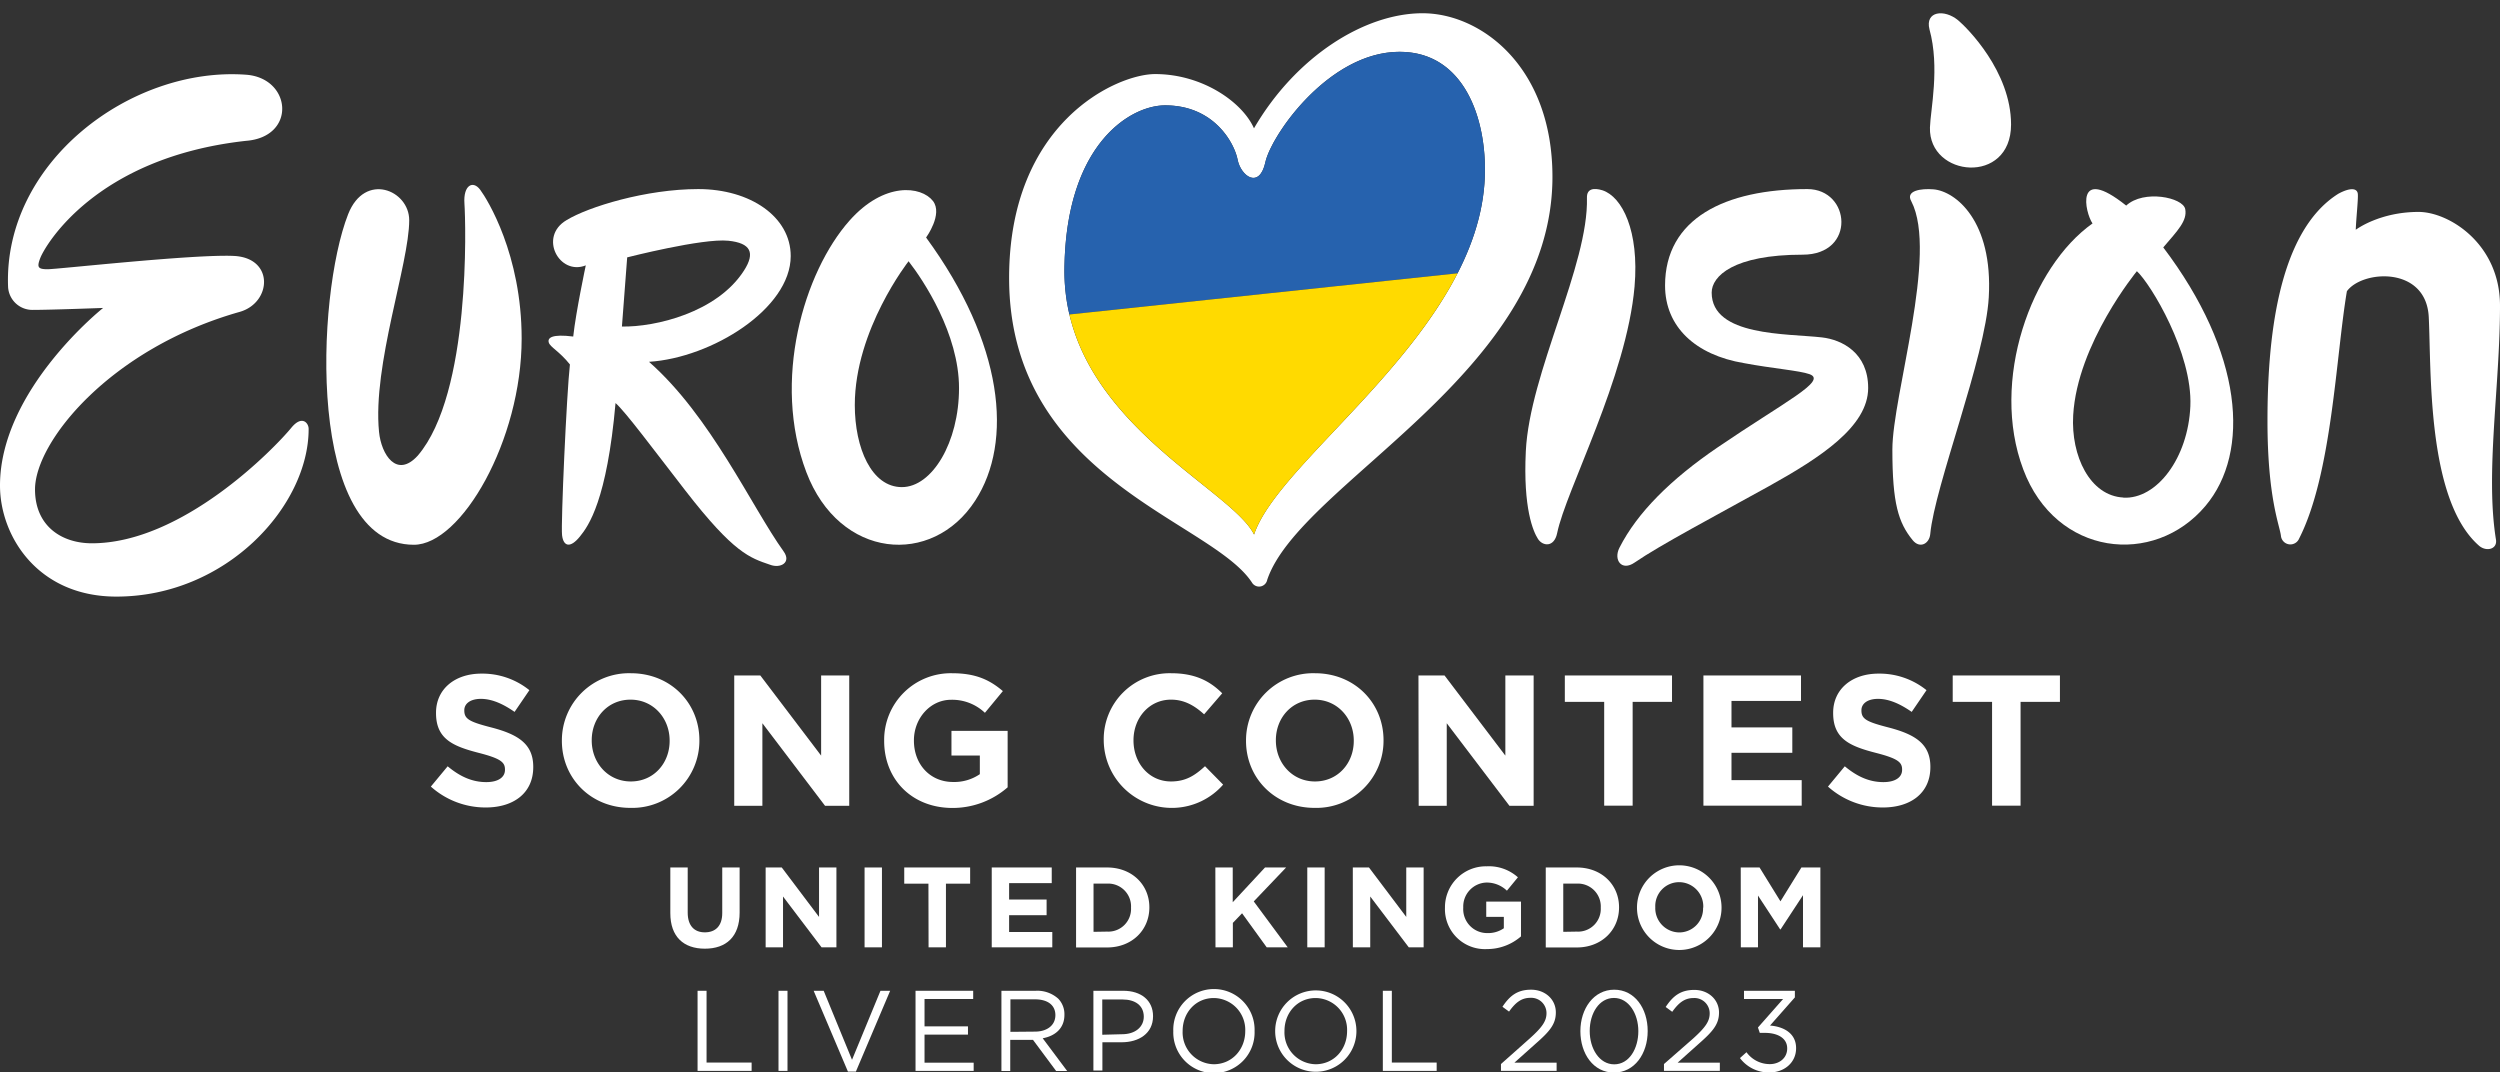 <svg xmlns="http://www.w3.org/2000/svg" xmlns:xlink="http://www.w3.org/1999/xlink" viewBox="0 0 575.43 246.83"><rect x="0" y="0" width="575.43" height="246.83" fill="#333333" stroke="none"/><defs><style>.cls-1{fill:none;}.cls-2{isolation:isolate;}.cls-3{fill:#fff;}.cls-4{clip-path:url(#clip-path);}.cls-5{mix-blend-mode:multiply;}.cls-6{fill:#2662ae;}.cls-7{fill:#ffda00;}</style><clipPath id="clip-path" transform="translate(0 3.05)"><path class="cls-1" d="M245,58.79c.32-28.63,15.12-37.59,23.19-37.59,11.26,0,15.91,8.65,16.67,12.48s5,6.89,6.39.61,14.62-25.41,30.9-25.41c14.91,0,20.07,15.47,19.62,28.63-1.22,35.82-47.08,64.42-53.12,82.47C283.24,109.05,244.59,93.24,245,58.79Z"/></clipPath></defs><g class="cls-2"><g id="Layer_2" data-name="Layer 2"><g id="logo"><path class="cls-3" d="M497.91,53.91c3.31-3.88,5.58-6.14,5.07-8.83s-9.56-4.55-13.59-.81c-11.92-9.52-9.48,1.63-7.75,4.11C467.56,58.35,458,84.57,465.7,105c7.49,20,30.09,22.46,41.93,8.41,10.49-12.45,8.62-35.33-9.72-59.53m-9.16,57.59c-7.7-.39-12.1-9.56-11.56-18.93.94-16.51,14.66-33.17,14.66-33.17,3.2,2.94,12.83,18.87,12.31,31.06C503.65,102.37,496.44,111.89,488.75,111.5Z" transform="translate(0 3.05)"/><path class="cls-3" d="M56.65,14.15C30.09,12.21.74,34.35,1.86,63A5.6,5.6,0,0,0,7.6,68.28c4.11,0,16.14-.45,16.14-.45S0,86.66,0,108.7c0,11.64,8.67,25.57,26.78,25.57,25.38,0,44.29-20.9,44.26-38.61,0-1.35-1.54-3.25-4-.23C63.09,100.23,42,122,21.15,122c-7,0-13.09-4-13.09-12.4,0-11,17.35-32.46,47.17-40.88,7.31-2.14,7.92-12.4-1.37-12.86-9.12-.45-40.62,3.06-42.9,3.06s-2.49-.49-1.68-2.6c1.07-2.75,12.63-23.12,47.32-26.95C68.32,28.48,67.14,14.92,56.65,14.15Z" transform="translate(0 3.05)"/><path class="cls-3" d="M94.19,47.63c0-6.92-10.21-11.18-14.06-1.37-7.42,18.87-9.67,76.08,15.14,76.08,10.89,0,24.8-24,24.8-47.46,0-19.34-7.87-32-9.54-34.25s-3.93-1.07-3.63,3.19,1.52,43.69-10.74,58c-4.84,5.33-8.41-.22-8.92-5.48C85.72,81,94.19,57.68,94.19,47.63Z" transform="translate(0 3.05)"/><path class="cls-3" d="M213.16,51.62s3.94-5.38,1.57-8.42c-2.67-3.42-11.2-4.49-19.2,4.53-10.52,11.86-17.9,36.9-9.93,57.91,7.63,20.08,29,21.78,38.86,6.55C233.28,98.61,231,76,213.16,51.62Zm-5.57,57.45c-7,0-10.84-9-10.84-18.89,0-17.33,12.38-33.1,12.38-33.1,3.41,4.38,11.61,16.71,11.61,29.2S214.55,109.07,207.59,109.07Z" transform="translate(0 3.05)"/><path class="cls-3" d="M180.38,123.89c-7.42-10.36-16.74-31.11-31-43.66C163.84,79.31,182,68,182,55.88c0-9-9.26-15.41-21.28-15.41s-25.28,4.08-30.3,7.14c-6.55,3.83-1.68,12.86,4.41,10.42,0,0-2.28,10.71-2.89,16.38-4.94-.62-5.94.3-5.63,1.37s2.43,2,4.87,5.06c-.76,6.73-2.11,36.69-1.81,39.29s1.88,3.08,4.11.31c2-2.45,6.22-8.37,8.2-30.72,2.28,2,8.52,10.4,16.12,20.21,11.16,14.39,14.84,15.43,19.43,17C179.65,127.86,182.2,126.43,180.38,123.89ZM143.15,72.11c.61-7.81,1.21-15.92,1.21-15.92s17.35-4.44,23.28-3.83c5.17.53,6.24,2.76,3.61,6.86C165.06,68.9,150.82,72.25,143.15,72.11Z" transform="translate(0 3.05)"/><path class="cls-3" d="M365.27,42.46c.4,15.56-13.2,40.3-14.07,58.36C350.56,114,352.91,119.31,354,121s3.72,2,4.41-1.33c2-9.86,16-35.87,17.82-56.78,1.1-12.81-2.85-20.66-7.39-22.14C366.83,40.13,365.21,40.38,365.27,42.46Z" transform="translate(0 3.05)"/><path class="cls-3" d="M416,40.47c-19,0-32.75,6.79-32.75,22.2,0,9.49,7,16,18.16,17.86,6.49,1.23,12.81,1.71,15.11,2.55,4.17,1.53-5.8,6.36-21.31,16.94-10.59,7.23-18.33,14.87-22.46,23-1.43,2.81.5,5.49,3.5,3.41,5.81-4,18.56-10.74,30.92-17.58C418.92,102.31,430,95.15,430,86.25c0-8.07-6-11.11-10.65-11.64-8-.92-25.37-.2-25.37-10.31,0-3.77,5-8.73,20.95-8.73C427.26,55.57,426,40.47,416,40.47Z" transform="translate(0 3.05)"/><path class="cls-3" d="M439.93,43.28c6.23,12-4.36,44.73-4.36,57.16s1.39,16.8,4.66,20.83c1.67,2.06,3.86.82,4.06-1.4,1-11,12.71-40.68,13.47-54.5,1-17.59-7.67-24.41-12.73-24.84C442.22,40.3,438.52,40.8,439.93,43.28Z" transform="translate(0 3.05)"/><path class="cls-3" d="M444.22,26.31c-.32,11.46,18.67,13.31,18.67-.7,0-12.2-10.15-22.3-12.19-24C447.53-1,443.05-.5,444.11,3.7,446.54,12.51,444.33,22.31,444.22,26.31Z" transform="translate(0 3.05)"/><path class="cls-3" d="M574.5,121.15c-2.48-15.39.93-35.2.93-53.85,0-14.25-11.76-21.57-18.74-21.57-9.07,0-14.46,4.11-14.46,4.11.1-2.71.57-6.88.48-8.19-.1-1.51-1.89-1.51-4.48-.11-14.26,8.93-16.32,34.55-16.32,52.3s2.81,24,3.1,26.46a2.18,2.18,0,0,0,4.18.62c7.57-14.85,8.46-41.89,11-56.94,3.59-4.91,18.24-5.81,18.84,5.92.61,11.95-.53,42.14,11.61,52.69C572.32,124,574.86,123.36,574.5,121.15Z" transform="translate(0 3.05)"/><path class="cls-3" d="M327.44,0c-13.39,0-29.22,10-38.81,26.49C286,20.52,276.83,14,265.87,14c-8.82,0-33.6,11.1-33.6,46.92,0,46.24,46.49,55.74,55.89,70.11a1.91,1.91,0,0,0,3.52-.63c7.5-22.27,65.65-47.43,65.65-92.75C357.33,12.25,340.83,0,327.44,0ZM245,58.79c.32-28.63,15.12-37.59,23.19-37.59,11.26,0,15.91,8.65,16.67,12.48s5,6.89,6.39.61,14.62-25.41,30.9-25.41c14.91,0,20.07,15.47,19.62,28.63-1.22,35.82-47.08,64.42-53.12,82.47C283.24,109.05,244.59,93.24,245,58.79Z" transform="translate(0 3.05)"/><g class="cls-4"><g class="cls-5"><polygon class="cls-6" points="378.89 58.3 205.69 76.68 205.69 18.38 378.89 0 378.89 58.3"/><polygon class="cls-7" points="205.69 134.98 378.89 116.6 378.89 58.3 205.69 76.68 205.69 134.98"/></g></g><path class="cls-3" d="M154.29,207.14V196.62h4V207c0,3,1.49,4.55,3.95,4.55s4-1.5,4-4.42V196.62h4V207c0,5.58-3.11,8.31-8,8.31S154.29,212.56,154.29,207.14Z" transform="translate(0 3.05)"/><path class="cls-3" d="M176.23,196.62h3.71L188.52,208V196.62h4V215h-3.42l-8.87-11.7V215h-4Z" transform="translate(0 3.05)"/><path class="cls-3" d="M199,196.62h4V215h-4Z" transform="translate(0 3.05)"/><path class="cls-3" d="M213.7,200.35h-5.57v-3.73H223.3v3.73h-5.57V215h-4Z" transform="translate(0 3.05)"/><path class="cls-3" d="M228.27,196.62h13.81v3.6h-9.81V204h8.63v3.6h-8.63v3.87h9.94V215H228.27Z" transform="translate(0 3.05)"/><path class="cls-3" d="M247.68,196.62h7.14c5.75,0,9.73,4,9.73,9.15v.06c0,5.18-4,9.2-9.73,9.2h-7.14Zm7.14,14.76a5.23,5.23,0,0,0,5.51-5.5v0a5.26,5.26,0,0,0-5.51-5.55H251.7v11.1Z" transform="translate(0 3.05)"/><path class="cls-3" d="M279.74,196.62h4v8l7.43-8h4.86l-7.45,7.81L296.4,215h-4.84l-5.67-7.84-2.12,2.21V215h-4Z" transform="translate(0 3.05)"/><path class="cls-3" d="M300.9,196.62h4V215h-4Z" transform="translate(0 3.05)"/><path class="cls-3" d="M311.38,196.62h3.72L323.68,208V196.62h4V215h-3.42l-8.87-11.7V215h-4Z" transform="translate(0 3.05)"/><path class="cls-3" d="M332.59,205.88v0a9.43,9.43,0,0,1,9.6-9.53,10,10,0,0,1,7.19,2.53l-2.53,3.08a6.7,6.7,0,0,0-4.79-1.87,5.52,5.52,0,0,0-5.26,5.73v.06a5.51,5.51,0,0,0,5.55,5.84,6.38,6.38,0,0,0,3.79-1.11v-2.63h-4.05v-3.5h8v8a11.86,11.86,0,0,1-7.82,2.92A9.2,9.2,0,0,1,332.59,205.88Z" transform="translate(0 3.05)"/><path class="cls-3" d="M355.79,196.62h7.14c5.76,0,9.73,4,9.73,9.15v.06c0,5.18-4,9.2-9.73,9.2h-7.14Zm7.14,14.76a5.23,5.23,0,0,0,5.52-5.5v0a5.27,5.27,0,0,0-5.52-5.55h-3.11v11.1Z" transform="translate(0 3.05)"/><path class="cls-3" d="M376.79,205.88v0a9.73,9.73,0,0,1,19.46-.06v.06a9.73,9.73,0,0,1-19.46,0Zm15.25,0v0A5.58,5.58,0,0,0,386.5,200a5.49,5.49,0,0,0-5.5,5.73v.06a5.58,5.58,0,0,0,5.55,5.78A5.49,5.49,0,0,0,392,205.88Z" transform="translate(0 3.05)"/><path class="cls-3" d="M400.67,196.62H405l4.81,7.79,4.82-7.79H419V215h-4V203l-5.16,7.87h-.1l-5.1-7.79V215h-3.95Z" transform="translate(0 3.05)"/><path class="cls-3" d="M160.56,225h2.07v16.52H173v1.92H160.56Z" transform="translate(0 3.05)"/><path class="cls-3" d="M179.19,225h2.07v18.44h-2.07Z" transform="translate(0 3.05)"/><path class="cls-3" d="M187.28,225h2.31l6.52,15.89L202.66,225h2.23L197,243.6h-1.83Z" transform="translate(0 3.05)"/><path class="cls-3" d="M210.73,225H224v1.89H212.8v6.3h10v1.9h-10v6.46h11.31v1.89H210.73Z" transform="translate(0 3.05)"/><path class="cls-3" d="M230.5,225h7.89a7.19,7.19,0,0,1,5.21,1.84A5.13,5.13,0,0,1,245,230.5v.05c0,3.06-2.1,4.85-5,5.38l5.63,7.53h-2.54l-5.32-7.16h-5.24v7.16H230.5Zm7.71,9.4c2.75,0,4.71-1.42,4.71-3.79v0c0-2.27-1.73-3.64-4.69-3.64h-5.66v7.48Z" transform="translate(0 3.05)"/><path class="cls-3" d="M251.67,225h6.87c4.13,0,6.86,2.21,6.86,5.85v0c0,4-3.3,6-7.21,6h-4.45v6.51h-2.07Zm6.6,10c3,0,5-1.64,5-4.06V231c0-2.64-2-4-4.92-4h-4.64v8.12Z" transform="translate(0 3.05)"/><path class="cls-3" d="M270.06,234.29v0a9.36,9.36,0,1,1,18.71-.05v.05a9.36,9.36,0,1,1-18.71,0Zm16.56,0v0a7.32,7.32,0,0,0-7.23-7.62c-4.19,0-7.18,3.38-7.18,7.57v.05a7.32,7.32,0,0,0,7.23,7.62C283.63,241.86,286.62,238.48,286.62,234.29Z" transform="translate(0 3.05)"/><path class="cls-3" d="M293.51,234.29v0a9.35,9.35,0,1,1,18.7-.05v.05a9.35,9.35,0,1,1-18.7,0Zm16.55,0v0a7.31,7.31,0,0,0-7.23-7.62c-4.19,0-7.18,3.38-7.18,7.57v.05a7.32,7.32,0,0,0,7.24,7.62C307.08,241.86,310.06,238.48,310.06,234.29Z" transform="translate(0 3.05)"/><path class="cls-3" d="M318.29,225h2.07v16.52h10.32v1.92H318.29Z" transform="translate(0 3.05)"/><path class="cls-3" d="M345.48,241.86l6.65-5.91c2.81-2.53,3.83-3.95,3.83-5.79a3.52,3.52,0,0,0-3.7-3.54c-2.09,0-3.45,1.11-4.92,3.17l-1.52-1.11c1.65-2.48,3.38-3.93,6.6-3.93s5.69,2.22,5.69,5.22V230c0,2.69-1.42,4.35-4.64,7.17l-4.9,4.38h9.72v1.89H345.48Z" transform="translate(0 3.05)"/><path class="cls-3" d="M363.76,234.29v0c0-5.17,3.07-9.54,7.79-9.54s7.7,4.32,7.7,9.49v.05c0,5.17-3,9.54-7.76,9.54S363.76,239.46,363.76,234.29Zm13.34,0v0c0-4-2.2-7.64-5.61-7.64s-5.58,3.53-5.58,7.59v.05c0,4,2.2,7.64,5.64,7.64S377.1,238.32,377.1,234.29Z" transform="translate(0 3.05)"/><path class="cls-3" d="M383,241.86,389.7,236c2.8-2.53,3.82-3.95,3.82-5.79a3.51,3.51,0,0,0-3.69-3.54c-2.1,0-3.46,1.11-4.93,3.17l-1.51-1.11c1.65-2.48,3.38-3.93,6.6-3.93s5.68,2.22,5.68,5.22V230c0,2.69-1.41,4.35-4.63,7.17l-4.9,4.38h9.72v1.89H383Z" transform="translate(0 3.05)"/><path class="cls-3" d="M400.49,240.49l1.5-1.35a6.62,6.62,0,0,0,5.37,2.74c2.22,0,4-1.42,4-3.58v-.05c0-2.3-2.12-3.56-5.13-3.56h-1.18l-.42-1.24,5.79-6.56h-9V225h11.71v1.52L407.41,233c3.19.26,6,1.81,6,5.19v.05c0,3.29-2.72,5.56-6.13,5.56A8.31,8.31,0,0,1,400.49,240.49Z" transform="translate(0 3.05)"/><path class="cls-3" d="M99.17,178l3.87-4.67c2.68,2.23,5.49,3.64,8.89,3.64,2.68,0,4.3-1.07,4.3-2.82v-.09c0-1.67-1-2.52-6-3.81-6-1.54-9.87-3.21-9.87-9.16V161c0-5.44,4.34-9,10.42-9a17.21,17.21,0,0,1,11.07,3.81l-3.41,5c-2.64-1.84-5.23-3-7.74-3s-3.83,1.15-3.83,2.61v.08c0,2,1.28,2.62,6.42,3.94,6,1.59,9.45,3.77,9.45,9v.09c0,5.95-4.51,9.28-10.93,9.28A18.89,18.89,0,0,1,99.17,178Z" transform="translate(0 3.05)"/><path class="cls-3" d="M129.33,167.49v-.09a15.45,15.45,0,0,1,15.87-15.49c9.19,0,15.78,6.89,15.78,15.41v.08a15.45,15.45,0,0,1-15.87,15.5C135.92,182.9,129.33,176,129.33,167.49Zm24.8,0v-.09c0-5.13-3.74-9.41-9-9.41s-8.93,4.19-8.93,9.33v.08c0,5.14,3.74,9.42,9,9.42S154.13,172.63,154.13,167.49Z" transform="translate(0 3.05)"/><path class="cls-3" d="M169,152.42h6L189,170.87V152.42h6.47v30H189.9l-14.42-19v19H169Z" transform="translate(0 3.05)"/><path class="cls-3" d="M203.51,167.49v-.09a15.34,15.34,0,0,1,15.62-15.49c5.36,0,8.59,1.46,11.7,4.11l-4.13,5a10.92,10.92,0,0,0-7.79-3c-4.76,0-8.55,4.24-8.55,9.33v.08c0,5.48,3.75,9.51,9,9.51a10.41,10.41,0,0,0,6.17-1.8v-4.28H219v-5.69h12.93v13a19.27,19.27,0,0,1-12.72,4.75C209.89,182.9,203.51,176.35,203.51,167.49Z" transform="translate(0 3.05)"/><path class="cls-3" d="M254.05,167.49v-.09a15.18,15.18,0,0,1,15.52-15.49c5.62,0,9,1.88,11.75,4.62l-4.17,4.84c-2.3-2.1-4.64-3.38-7.62-3.38-5,0-8.63,4.19-8.63,9.33v.08c0,5.14,3.53,9.42,8.63,9.42,3.41,0,5.49-1.37,7.83-3.51l4.17,4.24a15.68,15.68,0,0,1-27.48-10.06Z" transform="translate(0 3.05)"/><path class="cls-3" d="M286.8,167.49v-.09a15.45,15.45,0,0,1,15.87-15.49c9.19,0,15.78,6.89,15.78,15.41v.08a15.45,15.45,0,0,1-15.87,15.5C293.4,182.9,286.8,176,286.8,167.49Zm24.8,0v-.09c0-5.13-3.74-9.41-9-9.41s-8.93,4.19-8.93,9.33v.08c0,5.14,3.74,9.42,9,9.42S311.6,172.63,311.6,167.49Z" transform="translate(0 3.05)"/><path class="cls-3" d="M326.49,152.42h6l14,18.45V152.42H353v30h-5.57l-14.43-19v19h-6.46Z" transform="translate(0 3.05)"/><path class="cls-3" d="M369.24,158.5h-9.06v-6.08h24.67v6.08h-9.06v23.89h-6.55Z" transform="translate(0 3.05)"/><path class="cls-3" d="M392.08,152.42h22.46v5.87h-16v6.08h14v5.86h-14v6.29h16.16v5.87H392.08Z" transform="translate(0 3.05)"/><path class="cls-3" d="M420.75,178l3.87-4.67c2.68,2.23,5.49,3.64,8.89,3.64,2.68,0,4.3-1.07,4.3-2.82v-.09c0-1.67-1-2.52-6-3.81-6-1.54-9.87-3.21-9.87-9.16V161c0-5.44,4.34-9,10.42-9a17.21,17.21,0,0,1,11.07,3.81l-3.41,5c-2.64-1.84-5.23-3-7.74-3s-3.83,1.15-3.83,2.61v.08c0,2,1.28,2.62,6.42,3.94,6,1.59,9.45,3.77,9.45,9v.09c0,5.95-4.51,9.28-10.93,9.28A18.89,18.89,0,0,1,420.75,178Z" transform="translate(0 3.05)"/><path class="cls-3" d="M458.52,158.5h-9.06v-6.08h24.68v6.08h-9.06v23.89h-6.56Z" transform="translate(0 3.05)"/></g></g></g></svg>